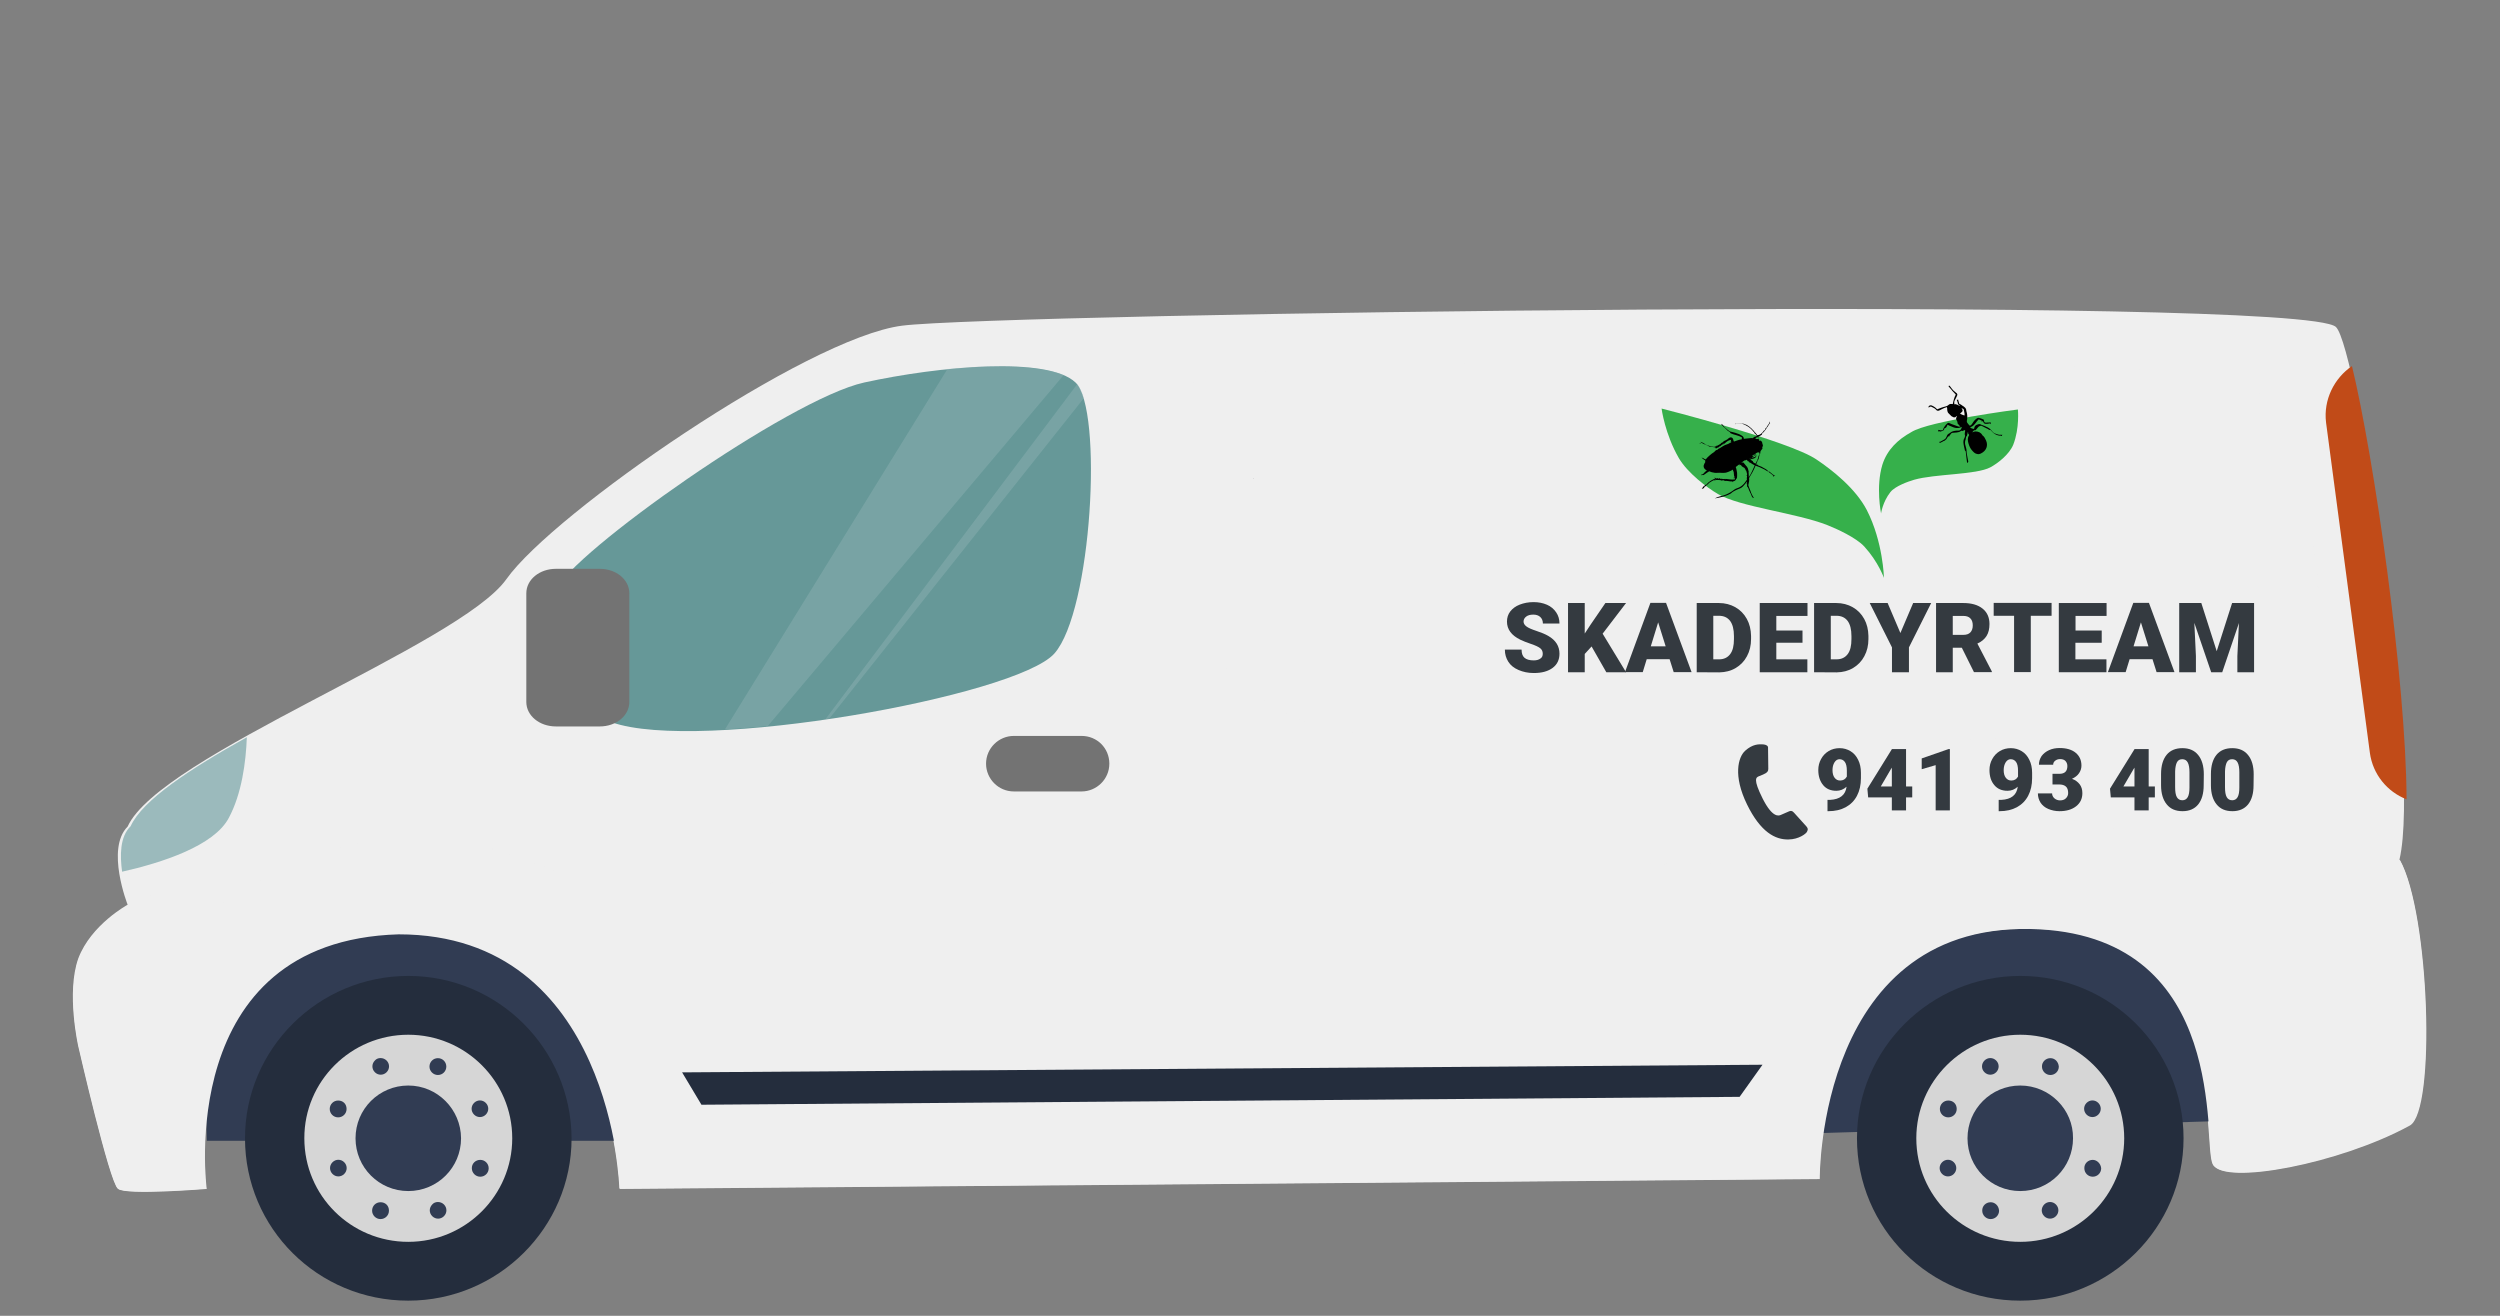 <?xml version="1.0" encoding="utf-8"?>
<!-- Generator: Adobe Illustrator 22.1.0, SVG Export Plug-In . SVG Version: 6.00 Build 0)  -->
<svg version="1.1" id="Layer_1" xmlns="http://www.w3.org/2000/svg" xmlns:xlink="http://www.w3.org/1999/xlink" x="0px" y="0px"
	 viewBox="0 0 1900 1000" style="enable-background:new 0 0 1900 1000;" xml:space="preserve">
<rect x="0" y="0" width="1900" height="1000" fill="#808080" stroke="none"/>
<style type="text/css">
	.st0{fill:#EFEFEF;}
	.st1{fill:#010202;}
	.st2{fill:#313C53;}
	.st3{fill:#242D3D;}
	.st4{fill:#D6D6D6;}
	.st5{fill:#669898;}
	.st6{opacity:0.34;}
	.st7{clip-path:url(#SVGID_2_);fill:#9BBABC;}
	.st8{clip-path:url(#SVGID_4_);fill:#9BBABC;}
	.st9{fill:#9BBABC;}
	.st10{fill:#737373;}
	.st11{fill:#C14B18;}
	.st12{fill:#3C3C3B;}
	.st13{fill:#36B04B;}
	.st14{fill:#343A40;}
</style>
<path class="st0" d="M1775.3,248.5c16.4,15.4,65.1,333.6,48.3,404.8c22.5,40.4,27.5,190.6,7.5,201.7c-52.9,29-141.2,45.8-149.5,29.7
	c-7.9-16.4,12.5-170.6-131.6-178.8c-169.1-9.3-167.4,189.9-167.4,189.9l-911.9,7.5c0,0-5.4-193.5-168.1-193.5
	c-171.3,5-145.9,193.5-145.9,193.5s-61.1,5-67.2,0c-6.4-5-30-108-30-108s-9.3-40.8,0-66.9c9.7-25.7,37.5-40.8,37.5-40.8
	s-16.8-42.6,0-59.4c24.3-54,252.5-138,287.9-188.1s227.9-183.3,300.8-192.6C758.6,238.2,1749.2,223.9,1775.3,248.5"/>
<path class="st1" d="M328.5,915.4c2.1-2.5,6.4-2.5,8.9,0s2.5,6.4,0,8.9s-6.4,2.5-8.9,0S326,918,328.5,915.4"/>
<path class="st1" d="M289.2,913.7c3.6,0,6.4,2.5,6.4,6.4c0,3.6-2.9,6.4-6.4,6.4s-6.4-2.9-6.4-6.4
	C282.8,916.5,285.6,913.7,289.2,913.7"/>
<path class="st2" d="M303.1,709.1c162.3,0,168.1,157.9,168.1,157.9h-314c0,0-0.4-15.2-0.7-35.3C160.4,785.9,185.1,712,303.1,709.1"
	/>
<path class="st3" d="M310.3,741.7c68.3,0,123.7,55.4,124.1,123.4c0,67.9-55.8,123.4-124.1,123.4c-68.7,0-124.1-55.1-124.1-123.4
	C186.2,797.1,242,741.7,310.3,741.7"/>
<path class="st4" d="M310.3,786.4c43.6,0,79,35.4,79,78.7s-35.4,78.7-79,78.7s-79-35-79-78.7C231.2,821.8,266.6,786.4,310.3,786.4"
	/>
<path class="st2" d="M310.3,825c22.2,0,40,18.2,40.1,40.1c0,22.2-17.9,40.1-40.1,40.1s-40.1-17.9-40.1-40.1
	C270.2,842.9,288.1,825,310.3,825"/>
<path class="st2" d="M252.7,883.3c2.5-2.5,6.4-2.5,8.9,0s2.5,6.4,0,8.9s-6.4,2.5-8.9,0S250.2,885.8,252.7,883.3"/>
<path class="st2" d="M257,836.4c3.6,0,6.4,2.5,6.4,6.4c0,3.6-2.9,6.4-6.4,6.4c-3.6,0-6.4-2.9-6.4-6.4
	C250.6,839.3,253.4,836.4,257,836.4"/>
<path class="st2" d="M284.9,806c2.1-2.5,6.4-2.5,8.9,0s2.5,6.4,0,8.9s-6.4,2.5-8.9,0S282.4,808.5,284.9,806"/>
<path class="st2" d="M332.8,804.2c3.6,0,6.4,2.9,6.4,6.4c0,3.6-2.9,6.4-6.4,6.4s-6.4-2.9-6.4-6.4
	C326.4,807.1,329.2,804.2,332.8,804.2"/>
<path class="st2" d="M360.3,838.2c2.5-2.5,6.4-2.5,8.9,0s2.5,6.4,0,8.9s-6.4,2.5-8.9,0S357.8,840.7,360.3,838.2"/>
<path class="st2" d="M365,881.5c3.6,0,6.4,2.9,6.4,6.4c0,3.6-2.9,6.4-6.4,6.4s-6.4-2.9-6.4-6.4C358.5,884.3,361.4,881.5,365,881.5"
	/>
<path class="st2" d="M328.5,915.4c2.1-2.5,6.4-2.5,8.9,0s2.5,6.4,0,8.9s-6.4,2.5-8.9,0S326,918,328.5,915.4"/>
<path class="st2" d="M289.2,913.7c3.6,0,6.4,2.5,6.4,6.4c0,3.6-2.9,6.4-6.4,6.4s-6.4-2.9-6.4-6.4
	C282.8,916.5,285.6,913.7,289.2,913.7"/>
<path class="st2" d="M1552.2,706.2c144.1,6.4,123.4,132.5,131.6,145.9l-298.9,9C1384.9,861.2,1383.4,698.6,1552.2,706.2"/>
<path class="st3" d="M1535.4,741.7c68.7,0,124.1,55.4,124.1,123.4s-55.8,123.4-124.1,123.4c-68.7,0-124.1-55.1-124.1-123.4
	C1411.3,797.1,1467.1,741.7,1535.4,741.7"/>
<path class="st4" d="M1535.4,786.4c43.6,0,79,35.4,79,78.7s-35.4,78.7-79,78.7s-79-35-79-78.7
	C1456.4,821.8,1491.8,786.4,1535.4,786.4"/>
<path class="st2" d="M1535.4,825c22.2,0,40.4,18.2,40.1,40.1c0,22.2-17.9,40.1-40.1,40.1s-40.1-17.9-40.1-40.1
	S1513.2,825,1535.4,825"/>
<path class="st2" d="M1476,883.3c2.5-2.5,6.4-2.5,8.9,0s2.5,6.4,0,8.9s-6.4,2.5-8.9,0S1473.5,885.8,1476,883.3"/>
<path class="st2" d="M1480.7,836.4c3.6,0,6.4,2.5,6.4,6.4c0,3.6-2.9,6.4-6.4,6.4c-3.6,0-6.4-2.9-6.4-6.4
	C1474.3,839.3,1477.1,836.4,1480.7,836.4"/>
<path class="st2" d="M1508.2,806c2.5-2.5,6.4-2.5,8.9,0s2.5,6.4,0,8.9s-6.4,2.5-8.9,0C1505.7,812.5,1505.7,808.5,1508.2,806"/>
<path class="st2" d="M1558.3,804.2c3.6,0,6.1,2.9,6.4,6.4c0,3.6-2.9,6.4-6.4,6.4s-6.4-2.9-6.4-6.4
	C1551.8,807.1,1554.7,804.2,1558.3,804.2"/>
<path class="st2" d="M1585.8,838.2c2.5-2.5,6.4-2.5,8.9,0s2.5,6.4,0,8.9s-6.4,2.5-8.9,0C1583.3,844.6,1583.3,840.7,1585.8,838.2"/>
<path class="st2" d="M1590.5,881.5c3.2,0,6.1,2.9,6.4,6.4c0,3.6-2.9,6.4-6.4,6.4c-3.6,0-6.4-2.9-6.4-6.4
	C1584,884.3,1586.9,881.5,1590.5,881.5"/>
<path class="st2" d="M1553.6,915.4c2.5-2.5,6.4-2.5,8.9,0s2.5,6.4,0,8.9s-6.4,2.5-8.9,0S1551.1,918,1553.6,915.4"/>
<path class="st2" d="M1512.9,913.7c3.2,0,6.1,2.5,6.4,6.4c0,3.6-2.9,6.4-6.4,6.4s-6.4-2.9-6.4-6.4
	C1506.4,916.5,1509.3,913.7,1512.9,913.7"/>
<path class="st0" d="M1662,653.3l162,0.4c22.5,40.4,27.5,190.6,7.5,201.7c-52.9,29-141.2,45.8-149.5,29.7
	c-7.9-16.4,12.5-170.6-131.6-178.8C1381.2,697,1383,896.1,1383,896.1l-911.9,7.5c0,0-5.4-193.5-168.1-193.5
	c-171.3,5-145.9,193.5-145.9,193.5s-61.1,5-67.2,0c-6.4-5-30-108-30-108s-9.3-40.8,0-66.9C69.6,703,97.5,688,97.5,688l48.3-22.5
	l13.9,28.6c0,0,63.7-53.6,142-57.2c78-3.6,142,37.2,142,37.2l974.1-20.7c0,0,57.2-35,134.5-31.5C1629.4,625.4,1662,653.3,1662,653.3
	L1662,653.3z"/>
<path class="st5" d="M656.8,290.7c57.2-12.5,139.5-20,160.6,0s12.5,173.8-16.1,206c-29,32.5-270.3,75.8-336.5,52.2
	c-65.8-23.6-53.3-73.3-42.2-100.5C433.6,420.9,599.6,303.3,656.8,290.7"/>
<g class="st6">
	<g>
		<g>
			<g>
				<g>
					<defs>
						<rect id="SVGID_1_" x="551.3" y="278.2" width="257.5" height="276.1"/>
					</defs>
					<clipPath id="SVGID_2_">
						<use xlink:href="#SVGID_1_"  style="overflow:visible;"/>
					</clipPath>
					<path class="st7" d="M805.2,283.9c1.4,0.4,2.5,0.7,3.2,1.1L583.5,551.8l0,0c-11.1,1.1-22.2,1.8-32.5,2.5l169.1-273.9l0,0
						c6.4-0.4,13.2-1.1,19.7-1.4c0.4,0,0.4,0,0.4,0c2.1-0.4,3.9-0.4,6.1-0.4c0.4,0,0.4,0,0.7,0c1.8,0,3.6,0,5.4,0c0.4,0,0.7,0,1.1,0
						c1.8,0,3.6,0,5.4,0c0,0,0.4,0,0.7,0c1.8,0,3.6,0,5.4,0c0.4,0,0.4,0,0.7,0C781.2,278.9,795.2,280.4,805.2,283.9L805.2,283.9"/>
				</g>
			</g>
		</g>
	</g>
</g>
<g class="st6">
	<g>
		<g>
			<g>
				<g>
					<defs>
						<rect id="SVGID_3_" x="627.5" y="291.8" width="196.3" height="254.6"/>
					</defs>
					<clipPath id="SVGID_4_">
						<use xlink:href="#SVGID_3_"  style="overflow:visible;"/>
					</clipPath>
					<path class="st8" d="M818.8,291.8c1.8,2.5,3.6,6.1,5,10.7L630.3,546.1c-1.1,0-1.8,0.4-2.9,0.4L818.8,291.8z"/>
				</g>
			</g>
		</g>
	</g>
</g>
<path class="st9" d="M99.3,627.9c8.9-19.7,44.7-43.3,88.3-67.6c-0.7,19-3.9,42.9-13.6,61.1c-11.1,21.5-51.1,34.3-81.2,41.1
	C91.1,650.1,91.1,635.8,99.3,627.9"/>
<g>
	<path class="st10" d="M822,559.3c11.8,0,21.1,9.3,21.1,21.1c0,11.8-9.7,21.1-21.1,21.1h-51.5c-11.8,0-21.1-9.7-21.1-21.1
		c0-11.8,9.7-21.1,21.1-21.1H822"/>
	<path class="st11" d="M1767.8,321.1c-2.1-17.2,6.1-33.6,19.7-42.9c16.8,69.4,41.1,238.5,41.5,329.3c-14.7-5.7-25.7-19-27.9-35.4
		L1767.8,321.1"/>
	<path class="st10" d="M455.8,432.3c12.5,0,22.5,8.2,22.5,18.6v82.6c0,10.4-10,18.6-22.5,18.6h-33.3c-12.5,0-22.5-8.2-22.5-18.6
		v-82.6c0-10.4,10-18.6,22.5-18.6H455.8"/>
</g>
<polygon class="st3" points="1339.5,809.2 1322.1,833.6 533.1,839.6 518.4,815 "/>
<path class="st0" d="M906.4,290.7c21.1-20,761-23.6,803.5,0c48.6,45.1,59,165.9,50.4,250.3c-17.2,15.4-527.1,39.7-738.1,14.7
	c-57.9-7.2-93.7-52.2-99.8-59C893.9,464.5,885.3,310.8,906.4,290.7"/>
<path class="st12" d="M952.6,363.5l-0.1,0.4c0.2-0.3,0.3-0.5,0.5-0.7C953,363.2,952.9,363.4,952.6,363.5z"/>
<g>
	<path class="st13" d="M1262.8,310.5c0,0,96.6,24.4,117.7,38.7c11.9,8,29.7,21.9,38.3,38.5c12.4,24.2,13,51.5,13,51.5
		s-4.3-12.2-14.9-23.8c-6.2-6.8-21.4-13.7-28.1-16.3c-23.2-9.2-66.3-13.8-83.1-23.6c-8.6-5-23.2-16.2-29.7-27.2
		C1265.3,329.9,1262.8,310.5,1262.8,310.5z"/>
	<path class="st13" d="M1533.6,311.2c0,0-67.7,8.7-81,17.2c-10.2,5.6-18.4,13.4-22,24.8c-5.1,16.8-1,37-1,37s1.2-8.7,7.1-16.2
		c3.5-4.5,13.6-8.1,18.1-9.4c15.7-4.5,47-3.7,57.8-9.4c5.5-2.9,14.5-9.8,17.5-17.3C1535,325.3,1533.6,311.2,1533.6,311.2z"/>
	<g id="ants">
		<path d="M1520.7,330.4c-1.5,0.3-2.7-0.4-4.1-0.8c-1.5-0.4-2.3-1.5-3.2-2.6c-1.5-1.9-3.5-2.5-5.4-3.4c-0.8-0.4-1.8-0.5-2.4-0.9
			c-1-0.7-1.8-0.4-2.6-0.1c-1.5,0.4-2.5,1.4-2.6,2.9c-0.1,0.5-0.3,0.6-0.8,0.4c-0.6-0.2-1.2-0.3-1.7-0.6c-0.3-0.1-0.3-0.3-0.6-0.4
			c0.2-0.1,0.3-0.3,0.6-0.4c0.3-0.2,0.7-0.3,0.9-0.4c2.2-1.3,3.2-3.7,5-5.4c0.8,0.4,1.6,0.7,2.4,1l-0.1,1c0.1,0,0.1,0,0.2-0.1
			c0.2-0.2,0.3-0.5,0.5-0.7c0.2,0.3,0.4,0.4,0.5,0.7c0.3,0.9,0.8,1.4,1.6,1.5c0.8,0.1,1.8,0,2.7-0.2c0.5-0.1,1-0.4,1.2,0.5
			c0.4-0.6,0.3-1.1,0.1-1.4c-0.5,0.1-0.9,0-1.3,0.1c-0.6,0.1-1.2-0.1-1.7,0.1c-1.5,0.2-2-0.3-2.1-1.7c0.1-0.3-0.2-0.6-0.4-0.7
			c-0.7-0.3-1.5-0.7-2.2-0.9c-0.6-0.2-1.2-0.3-1.8-0.4c-0.1,0-0.4,0.1-0.5,0.2c-1.4,0.8-2.5,1.9-3.3,3.2c-0.6,1-1.2,2.1-2.5,2.7
			c-0.7-0.7-1.4-1.4-1.9-2.2c-0.3-0.4-0.5-1-0.4-1.5c0.5-2.3,0.5-4.6-0.2-7c-0.1-0.2-0.1-0.4-0.2-0.5c0.1-2.2-1.5-3.2-3.1-4.2
			c-0.7-0.5-1.2-1-2-1.1c-0.1,0-0.2-0.3-0.3-0.4c-0.3-0.8-0.5-1.6-0.7-2.4c-0.1-0.2-0.1-0.4-0.1-0.6c-0.4,0.1-0.9,0.2-1.1,0.2
			c0.3,0.7,0.6,1.2,0.7,1.9c0.2,1.1,0.6,2,1.6,2.4c0.1,0,0.1,0.2,0.3,0.4c-1.6-0.5-2.8-1.8-4.4-1.3c-0.1-1.1-0.2-2.2,0.4-3.2
			s1.1-2,1.6-3.2c0.6-0.9,0.3-1.9-0.8-2.5c-0.8-0.6-1.4-1.1-2.1-1.8c-0.9-1-1.7-2.1-2.5-3.2c-0.2-0.3-0.4-0.4-0.8-0.2
			c-0.4,0.3-0.1,0.6,0.2,0.9c0.9,1,1.8,2,2.6,3.1c0.9,0.8,1.6,1.8,2.5,2.7c-0.5,1-1.1,2.1-1.4,3.4c-0.4,1.3-0.6,2.6-0.9,3.8
			c-0.4-0.1-0.9,0-1.3-0.1c-0.9,0-1.5,0.3-2,0.8c-0.6,0.6-1.1,0.8-1.8,1c-1.4,0.3-2.7,0.8-4,1.2c-0.9,0.3-1.8,0.8-2.8,1.1
			c-0.9-1.2-2.3-2.1-3.8-2.8c-0.6-0.3-1.4-0.4-2,0c-0.5,0.3-0.8,0.6-0.7,1.4c0.1,0,0.3-0.1,0.4-0.1c0.7-0.8,1.5-0.7,2.3-0.2
			c1.1,0.6,2.3,1,3.1,2.1c0.6,0.8,1.5,0.9,2.5,0.4c1.3-0.6,2.4-1.3,3.6-1.8c0.7-0.3,1.4-0.5,2.1-0.7c0.2,0.9,0.2,1.6,0.2,2.3
			c0.1,1,0.4,1.9,1.1,2.5c0.8,0.7,1.4,1.5,2.1,2.1c0.5,0.3,1,0.6,1.5,0.8c0.7,0.2,1.3,0.2,1.9-0.4c0.3-0.2,0.4-0.4,0.9-0.6
			c-0.2,0.4-0.2,0.6-0.4,0.9c-0.5,0.9-0.5,1.6,0.1,2.5c0.3,0.5,0.7,1.2,0.6,1.9c-0.1,0.3,0.3,0.7,0.5,0.9c0.5,0.7,1.1,1.2,1.7,1.9
			c-0.9,0-1.5,0.1-2-0.2c-1.6-0.6-3.1-1.1-4.7-1.7c-0.7-0.3-1.5-0.7-2.2-0.9c-0.3-0.1-0.5,0.1-0.8,0.2c-0.9,0.7-1.8,1.7-2.4,2.7
			c-0.5,0.7-0.9,1.3-1,2.2c-0.1,0.3-0.4,0.4-0.8,0.5c-0.9,0.2-1.8,0-2.8-0.3c-0.1,0.4-0.2,0.8-0.3,1.3c0.5-0.3,0.9-0.4,1.3-0.1
			c0.2,0.2,0.8,0.1,1.2-0.1c0.6-0.2,1.1-0.4,1.6-0.7c0.3-0.1,0.3-0.5,0.5-0.7c0.3-0.5,0.2-1.2,1.1-1.2c0.5-0.1,0.8-0.9,1.1-1.4
			c0.2-0.4,0.2-0.7,0.4-1c1,0.5,2,1,3.1,1.4c1.7,0.8,3.3,1.3,5.2,1.1c0.9-0.2,1.6-0.4,2.6-0.8c-0.2,0.4-0.1,0.6-0.2,0.8
			c-0.3,0.5-0.5,1-0.9,1.5c-0.4,0.3-1,0.5-1.6,0.5c-1.7-0.1-3.3,0.2-4.7,0.7c-0.7,0.3-1.2,0.8-1.7,1.1c-0.8,0.5-1.7,0.9-2.1,1.8
			c-0.2,0.4-0.2,0.7-0.4,1c-0.3,0.7-0.7,1.4-1.2,1.8c-1.1,0.7-2.2,1.3-3.3,1.9c-0.3,0.2-0.8,0.2-1.1,0.2c0.2,0.4,0.3,0.7,0.5,0.9
			c0.8-0.4,1.5-0.7,2.2-1.1c0.3-0.1,0.6-0.4,0.8-0.5c0.8,0.1,1.1-0.8,1.7-1.1c0.4-0.2,0.6-0.9,0.9-1.3c0.3-0.5,0.6-0.9,1-1.1
			c0.3-0.2,0.7-0.1,1,0c-0.1-0.2-0.3-0.3-0.4-0.4c0.6-0.7,1.1-1.3,1.7-2c0.2-0.1,0.3-0.1,0.4-0.2c1.2-0.1,2.3-0.2,3.5-0.3
			c1.1-0.2,2.3-0.3,3.3-1.2c0-0.1,0.2-0.1,0.3-0.1c0.8,0.5,1.4-0.2,2.1-0.4c0.6-0.2,0.9,0,0.7,0.7c-0.1,0.7-0.3,1.4-0.3,2.1
			c-0.1,0.4,0.2,0.8,0.2,1.1c0,0.1,0.1,0.3,0.1,0.4c-0.2,0.6-0.3,1.2-0.5,1.6c-1.3,2-0.8,4.1-0.4,6.2c0.2,1.1,0.5,2.1,0.7,3.1
			c0,0.1,0.1,0.4,0.2,0.4c0.6,0.2,0.4,0.7,0.5,1c0.4,2.7,0.5,5.4,1,8.2c0.1,0,0.2-0.1,0.3-0.1h0.1c0.2-0.2,0.3-0.6,0.5-0.8
			c-0.2-0.9-0.4-1.7-0.5-2.6c-0.3-1.8-0.8-3.7-0.8-5.5c0-1.8-0.8-3.4-1.1-5.1c-0.2-1.4-0.1-2.5,0.4-3.7c0.2-0.8,0.3-1.6,0.4-2.4v0.4
			c1-1,0.8-2.3,1.3-3.7c0.1,0.3,0.2,0.4,0.2,0.5c-0.1,0.6,0,1.1,0.6,1.4c0.1,0,0.2,0.5,0.1,0.6c-1.3,2-1.1,4-0.5,6.1s1.4,4,2.9,5.6
			c1.1,1.2,2,2.2,3.5,2.5c1.1,0.3,2.1,0.2,3.2-0.4c4.1-2,5.5-6,3.8-9.8c-0.7-1.5-1.3-2.9-2.7-3.9c-0.1,0-0.2-0.2-0.2-0.3
			c-1.1-1.9-2.9-2.6-5-2.7c-0.9,0-1.6,0.4-2.6,0.7c0.4-0.6,0.9-1,1.3-1.5c0-0.1,0.2-0.1,0.3-0.1c0.9,0.4,1.3-0.5,1.7-0.9
			c0.4-0.4,0.8-0.9,1.1-1.3c0.6-0.9,1.5-1,2.3-1.3c0.1,0,0.4,0.1,0.5,0.2c1.8,1,3.6,1.8,5.4,2.7c0,0.1-0.1,0.4-0.1,0.5
			c0.3-0.1,0.5-0.2,0.9-0.2c0.3,0.1,0.5,0.1,0.6,0.2c0.7,0.7,1.3,1.4,1.9,2c0.7,0.6,1.3,1,2.1,1.4c0.8,0.4,1.6,0.6,2.5,0.8
			c0.4,0.1,0.7-0.1,1.1,0c0.3,0.1,0.5,0.2,0.7,0.3c0.2-0.1,0.3-0.3,0.4-0.6l0.1-0.5C1520.8,330.7,1520.7,330.4,1520.7,330.4z
			 M1489.6,314.4c0.6-0.6,1.3-1.1,1.8-1.7c0.5-0.8-0.1-1.7-0.7-2.6c0.6,0.3,1,0.5,1.4,0.7c0.1,0,0.4,0.2,0.3,0.3
			c0.3,1,0.4,2,0.6,2.9c0.1,0.6,0.1,1.2,0,1.8C1491.7,315.4,1490.5,314.9,1489.6,314.4z"/>
	</g>
	<g id="roaches">
		<path d="M1319.1,322.1c-0.3-0.1-0.4-0.1-0.6,0.2C1318.8,322.4,1318.9,322.4,1319.1,322.1z M1303.2,378.8c4.2-0.7,8.5-1.6,12.3-3.8
			c1.2-1.2,2.3-1.7,3.4-2.3c0.3-0.2,0.8-0.4,1.3-0.6c0.3-0.1,0.6-0.2,0.7-0.3c0.6-0.2,1-0.4,1.5-0.6c1.5-0.6,2.7-1.9,3.3-2.7
			c0.8-0.8,1.3-1.7,2-2.6c-0.2,0.6,0.3,1.2-0.5,2c-0.1,0.4,0.4-0.2,0.5-0.4c0.2,0.7,0.1,1.3,0,2.1c0.5,0.5,0.8,0.9,1,1.4
			c0,0,0.1,0.2,0.1,0.3c0.2,0.6,0.4,1.2,0.7,1.8l0,0c0.1,0.2,0.2,0.4,0.3,0.6l0,0c0.2,0,0.1,0.2,0.2,0.3c-0.1,0.3,0.1,0.5,0.3,0.7
			c0.2,0,0.1,0.2,0.1,0.2l0,0c0.1,0.2,0.2,0.4,0.3,0.7c0.1,0.3,0.2,0.6,0.3,0.7c0.1,0.3,0.2,0.6,0.3,0.8c0.2,0.6,0.6,0.9,0.9,1.2
			h0.2c0.4,0.2,0.8,0.2,0.4-0.1c0.2,0,0.2,0,0.3,0.2c0.1,0.3-0.1-0.4-0.5-0.5c-0.5-0.7-1.4-2.4-1.9-3.7c0-0.2,0.1-0.3-0.1-0.4
			c-0.1-0.2-0.1-0.4-0.2-0.6c-0.3-0.7-0.7-1.8-1-2.5c-0.2-0.6-0.5-1.4-0.7-1.9c0.4-1.9,0.9-3.8,0.6-5.5c1.9-3.1,3.6-6,4.9-9.4
			c4,1.3,9.1,3.7,13.2,7.3c-0.1,0.5,0.2,0.9,0.9,1.3c-0.1-0.3-0.3-0.7-0.4-1c0.5-0.5,0.7,0.1,1.1,0.4c0.4-0.6-1.1-1.1-1.3-1
			c-1.1-0.9-2-1.8-3.3-2.7c0,0.2,0.1,0.3-0.1,0.4c-0.6-0.2-0.8-0.6-1.2-0.9c0.3-0.2,0.7,0.5,1,0.5c-1-1.2-3.2-2.3-5.4-3.5
			c-0.8-0.4-2-0.7-2.5-1c-0.2,0-0.1-0.4-0.1-0.4c-0.4-0.2-1.2,0-1.4-0.5c0.3-0.9,0.9-1.8,1-2.7c0.1-0.4,0.5-0.6,0.6-0.8
			c0.6-1.2,0.6-2.8,1-4c0.1-0.3,0.5-0.5,0.5-0.7c0.1-0.5,0-1.2,0.2-1.7c0.4-0.8,1.1-1.3,1.4-1.9c0.2-0.3-0.1-0.5-0.1-0.8
			c0.1-0.7,0.6-1.2,0.5-1.8c-0.1-0.8-0.7-1.7-0.6-2.5c-0.5-0.5-0.9-0.9-1.5-1.2c-0.3,0.2-0.1,0.4-0.2,0.5c0,0.2-0.6-0.7-0.6-0.6
			c0-0.2,0.1-0.3,0.1-0.3l0,0c-0.3-0.1-0.4-0.5-0.3-0.6c0.1-0.3,0.1-0.4-0.1-0.5c-0.1-0.4-0.3-0.8-0.4-1.2c1-0.4,1.8-1,2.7-1.6
			c0.5-0.4,0.1-0.5,0.2-0.8c1.5-1.3,2.7-2.8,3.7-4.5c0.8-1.1,1.6-2.3,1.9-2.9c0.3-0.2,0.5-0.5,0.7-0.6c-0.2,0-0.3,0.2-0.6,0.2
			c0.3-1,0-2.1-0.2-0.9l0,0c0,0.2-0.2,0.1-0.2,0.5l0.2-0.1c-0.1,0.3-0.2,0.6-0.3,0.9c-0.2,0.1-0.3,0.1-0.5,0.5
			c0.2-0.1,0.2-0.1,0.3-0.1c-0.2,0.1-0.3,0.4-0.3,0.5c-0.6,0.3-1.1,1.1-1,1.6c-0.4,0.2-1.6,1.2-1.3,1.9c-0.2,0.5-0.6,0.3-0.9,0.6
			c-1.5,2.3-3.1,3.4-5,3.6c-0.6-0.7-1-1.4-1.6-2c-0.1-0.2-0.4-0.5-0.6-0.7l0,0l0,0c-1-1.3-3.2-3.6-5.8-5.1c-0.2,0-0.3-0.2-0.4-0.2
			c-0.2,0-0.2,0-0.2,0c-1-0.5-2-0.9-3.1-1c-1.5-0.3-3.2,0.1-4.7,0.2c-0.1-0.2-0.2,0-0.3,0.1c1.7-0.1,3.3-0.5,4.9-0.2
			c1.1,0.4,3.3,1.3,5.6,2.9c0.2,0.4,0.7,0.6,1,0.8c0.1,0.2,0.2,0.3,0.4,0.5c0.1,0.2,0.5,0.3,0.6,0.6c0-0.2,0-0.2,0-0.2
			c0.2,0,0.1,0.2,0.3,0.2c-0.2,0.4,0.2,0.7,0.5,0.6c-0.1,0.3,0.4,1.1,0.8,0.9V328c0.1,0.2,0.1,0.2,0.2,0.3l-0.2,0.3l0.4,0.2v-0.2
			l0.1,0.2c0,0,0,0-0.2,0c-0.1,0.4,0.8,1.4,1.1,0.9c-0.3,0.5,0.2,0.9,0.9,1.2c-0.4,0.1-0.7,0.2-0.2,0.5c-0.5,0.4-1,0.3-1.5,0.5
			c-0.6,0.2-1.1,0.7-1.4,1.1c-1.4-0.2-2.7,0.1-4,0.2l0,0c-0.4,0.1-1.6,0.2-2.9,0.3c0-0.9-0.3-1.7-1.5-2.4l0,0
			c-0.6-0.4-1.9-1.2-3.4-1.6c-2-0.8-4.2-1.2-5.7-1.6c-0.9-0.5-1.3-1.1-1.8-1.3c-0.6-0.5-1.5-1.4-2.1-1.8c-0.8-0.8-2.1-2.9-2.5-2.6
			c-0.2,0-0.2,0.1-0.2,0.1l0,0c0,0.2,0.1,0.2,0.1,0.2c0.1,0.2,0.3,0.2,0.4,0.3c-0.1,0.9,1.6,0.9,1,1.8c0.3,0.1,0.4-0.1,0.6-0.2
			c0.1,0.5,0.8,1,1.4,1.5c0.3,0.2,0.4,0.5,0.6,0.6c0.5,1,2.9,1.7,2.9,2.7c3.2,1.6,5.4,1.3,8.8,3.3c-0.1,0.5-0.1,0.9-0.2,1.4
			c-1.5,0.2-2.5,0.5-3.3,0.8c-0.8,0.2-1.8,0.7-2.6,0.9c-0.5-0.7-0.4-1.4-0.7-2l0,0c0,0-1.1-2.7-4,0l0,0c-0.3,0.1-0.3,0.5-0.6,0.5
			c-0.3,0.1-0.2,0-0.6,0.3c-0.5,0.4-1.1,0.5-1.7,0.8c-0.7,0.6-1.2,1.4-2.1,1.4c-0.1,0.7-1.5,1.3-2.2,1.7c-0.6,0.3-0.9,0.8-1.5,0.2
			c0.6,0.7-0.5,1-1.1,0.5c0,0.2,0.4,0.3,0.5,0.5c-1.9,0.4-4.6-0.5-7-1.4c-1-0.4-1.9-1.4-2.9-1.7c-0.7-0.1-0.9-0.5-1.6-0.9
			c-0.4,0.1,0.6,0.2,0.7,0.6c-0.5,0.7-1,0.8-1.5,0.6c0.2,0.6,1.1,0.3,1.6-0.2c2,1.3,4.1,1.6,6,2.9c1.5,0.2,3.1,0.4,4.4,0.6
			c0.1,0.2-0.1,0.4-0.2,0.3c-0.1,0.5,0.6-0.3,0.9,0c-0.1,0.4-0.2,0.5-0.5,0.4c-0.2,0.4,0.6,0.2,0.7-0.2c0.1,0.2-0.1,0.3-0.1,0.4
			c0.7-0.3,1.3-1.3,2.2-0.9c-0.2-0.4,0.4-1,0.9-0.8c0.9-0.7,1.5-1.8,2.5-1.4c-0.4-0.5,0.3-0.9,0.7-1c-0.1,0.3-0.2,0.6-0.1,0.9
			c0.7-1.6,3-3,4.8-3.4c0.4,0.5,0.2,0.8,0.4,1.2c-0.3,0.2-0.1-0.3-0.5-0.2c-0.2,0.3,0.6,0.5,0.6,0.7c-0.3,0.4-0.6,0.7-1,0.4
			c-0.4,0.8-2.6,1.4-3.7,1.8c-1.9,0.8-3.5,2.3-5.3,3c-0.3,0.9-1.3,0.6-1.8,1.1c-0.4,0.2-0.8,0.8-1.2,1.2c-1.3,0.9-2.5,1.6-3.7,2.8
			c-1,0.9-2,1.8-2.8,2.9c-0.6-0.2-0.8-0.6-1.4-0.5c0.2-0.3-0.5-1-0.5-0.3c-0.6-0.6-0.8-0.4-1.2-0.8c0.4,1.1,1.6,1.5,2.8,2.4
			c-0.1,0.4-0.1,0.9,0,1.2c-0.4,0.6-0.7,1.2-0.7,1.2l0,0c-0.9,1.6-0.8,3.4,1.1,4.7l0,0c0.3,0.2,0.5,0.2,0.8,0.4
			c-0.9,0.6-2.2,1.9-2.6,2.5c-0.6,0.5-1.3,0.8-1.8,0.7c0,1.1,1.2-0.1,1.8,0.4c1-0.8,2.2-1.3,3.1-2.1c0.4-0.2,0.9-0.6,1.3-0.8
			c1.7,0.7,2.6,0.9,3,0.9c1.5,0.5,3.3,0.2,4.6,0.2c1.1,0,1.9,0.1,2.7,0.1c1.2,0,2.1,0.1,4.5-0.9c1.7-0.7,2.5-1.1,2.9-1.5l0.2-0.1
			c0.1,0.7,0.5,1.2,0.7,1.9c0.2,1.3,0.2,2.7,0.4,4.1c-0.3,0.4-0.6,0.3-0.8,0.3c-0.1,0.4,0.7,0.1,0.9,0.1c0.4-0.6-0.2-0.9,0.1-1.4
			c0.5,0.3-0.1,1.7,0.4,2.4c-2.1,0.5-4.8-0.1-6.8-0.3c-0.2,0-0.6,0.5-0.7-0.1c-1.3,0.6-2.7-0.4-3.9,0.1c-0.3-0.2,0.5-0.6-0.1-0.7
			c-0.5,0.7-1.8,0.6-1.9-0.1c-0.5,1.1-1.4-0.1-2.2-0.2c-0.2,0.3,0.6,0.5,0.7,0.6c-2.3,1-4.7,2.1-6.8,4.5c-0.3,0.4-0.8,0.3-1.1,0.5
			c-0.4,0.8-0.8,1.1-1.3,1.1c-0.6,0.8-0.6,1.5-1.3,1.7c0.9,0.3,1.9-0.3,2.3-1.5c0.6-0.2,1.4-0.6,1.5-1.4c0.7-0.1,1.5-0.7,1.7-1.4
			c1.7-1,3.4-2.3,5.2-2.6c0.1,0.7-1.1,0.4-1.5,0.7c0.6,0.4,1.2-0.3,1.9-0.4c1.4,0.1,2.2-0.1,3.7,0.2c0.1,0.2-0.2,0.4-0.2,0.5
			c0.5,0.1,0.3-0.2,0.6-0.6c0.5,0.7,1.7-0.5,2.4,0.7c1.4-0.5,3.9,0.5,5.6,0.3c0,0.2-0.1,0.4-0.1,0.5c0.3,0.1,0.4-0.2,0.3-0.4
			c1.1-0.2,2.7-0.6,2.8-2c0.1-0.3,0.3-0.2,0.4-0.1c0.4-0.9,0.4-1.8,0.4-2.7c0.1-1.3-0.1-2.6-0.3-3.3c-0.2-0.9-0.3-2-0.7-2.8
			c0-0.2,0-0.2,0-0.2c0.7-0.6,1.6-1.2,2.2-1.7c0.3,0.1,0.5-0.1,0.7-0.3c0.3,0.2,0.1,0.4-0.1,0.7c0.3,0.2,0.3-0.2,0.5-0.4l0,0l0,0
			c0,0.2,0.9,0.4,1,0.8l-0.3,0.4c0.3,0.2,0.3-0.4,0.5-0.4c0.1,0.2,0.3,0.6,0.7,0.9c0.4,0.3,0.9,0.4,1.1,0.5c0.7,0.6,1.2,1.6,1.8,2
			c-0.4,0.1-1-0.8-1.1-1.1c-0.5,0.5,1.3,1.3,0.9,2.2c0.2,0,0.3-0.2,0.4-0.1c0.2,0.3-0.1,0.8-0.2,1.2c0.1,0.5,0.2-0.3,0.3-0.4
			c0.1,0.7,0.5,1.4-0.2,2.2c0.6,0.4,0.4,1.5-0.1,2.3c0.2,0,0.2-0.1,0.3-0.2c0.2,0.4,0.2,0.8-0.1,1.3c-1,1.3-1.8,2.8-3.5,4.2
			c-1.9,1.6-3.3,1.8-4.4,2.3c-0.4,0.1-0.7,0.3-1,0.5l0,0c-0.2,0.1-0.2,0.1-0.2,0.1c-0.2,0.1-0.2,0.1-0.3,0.2c-2.6,2-5.1,3.4-7.8,4.3
			C1308.7,377,1305.8,377.3,1303.2,378.8z M1324.4,331.5L1324.4,331.5C1324.3,331.5,1324.3,331.5,1324.4,331.5
			C1324.4,331.5,1324.3,331.5,1324.4,331.5z M1334,333.2c0.3-0.2,0.6-0.5,0.9-0.7c0.4,0.1,0.8-0.1,1.1-0.4c0.1,0.5,0.3,0.8,0.7,1.1
			c-0.4,0.2-0.3,0.5-0.2,0.6c-0.5-0.1-0.9-0.3-1.4-0.1C1334.6,333.5,1334.3,333.5,1334,333.2z M1332.3,350.4
			c-0.7,0.1-1.6-0.9-1.7-1.3c0.1,0.2,0.8,0.4,0.5,0.1c-0.4-0.1-1.2-0.2-1.5-0.6c1.1,0.3,2.2,0.2,2.2,0.2s0,0,0.2-0.1
			c1.5-0.2,3.3-1.4,2.7-2.8c-0.7,0.2-0.1,0.8-0.5,1.1c-0.7,0.5-1.5,0.4-2.2,0.8c-0.3-0.2-0.5-0.2-0.8-0.4c0.3,0.1,0.4,0.1,0.7-0.1
			c1-0.7,2.8-1.4,2.9-2.4c-1,0.8-1.9,1.8-3.1,1.7c0.3-0.5,0.7-1.1,1.2-1c0,0.2-0.2,0.3-0.1,0.4c1.3-1.1,2.9-2.9,4.4-1.9
			c0.3,1.1-0.7,2-1,3.4l0.3,0.2c0,0-0.3,0.1-0.3-0.1c-0.2,1.5-1.3,3.3-1.9,4.7C1333.6,352.2,1331.5,351,1332.3,350.4z M1329.1,362.6
			c0.1-1.4-0.2-2.7-0.2-4.1c0.2,0,0.3,0.2,0.4,0.1c-0.4-0.2-0.5-0.7-0.5-1c-0.3-2.2-1.5-3.4-1.9-3.7l-0.1-0.2
			c-0.2-0.3-0.4-0.5-0.5-0.6c-0.5-0.6-0.9-1.2-1.5-1.7c-0.5-0.2-0.9,0.6-1.3,0.2c0.6-0.5,1.6-1.1,2.3-1.7c0.6,0.2,1.1-0.3,1.6-0.5
			c0.6,0.5,0.8,0.9,1.1,1.3c0.4-0.6,1.2,0.9,1.5,1.2c0.1-0.3-0.1-0.4,0.3-0.2c1.2,0.8,1.9,1.3,3.3,2
			C1332.3,356.5,1330.9,360,1329.1,362.6z M1337.2,334.4C1337.6,334.4,1337.2,334.2,1337.2,334.4L1337.2,334.4z"/>
	</g>
</g>
<g>
	<g>
		<path class="st14" d="M1172.5,496.9c0-1.9-0.7-3.3-2-4.3s-3.6-2.1-6.9-3.2s-6-2.2-8.1-3.2c-6.8-3.3-10.2-7.9-10.2-13.8
			c0-2.9,0.8-5.5,2.5-7.7c1.7-2.2,4.1-4,7.2-5.2s6.6-1.9,10.5-1.9c3.8,0,7.2,0.7,10.2,2s5.3,3.3,7,5.8s2.5,5.3,2.5,8.5h-12.6
			c0-2.1-0.7-3.8-2-5s-3.1-1.8-5.3-1.8c-2.3,0-4.1,0.5-5.4,1.5s-2,2.3-2,3.8c0,1.3,0.7,2.6,2.2,3.7c1.4,1.1,4,2.2,7.6,3.4
			c3.6,1.2,6.6,2.4,9,3.8c5.7,3.3,8.5,7.8,8.5,13.5c0,4.6-1.7,8.2-5.2,10.8c-3.5,2.6-8.2,3.9-14.3,3.9c-4.3,0-8.1-0.8-11.6-2.3
			s-6.1-3.6-7.8-6.3c-1.7-2.7-2.6-5.7-2.6-9.2h12.7c0,2.8,0.7,4.9,2.2,6.2c1.5,1.3,3.8,2,7.1,2c2.1,0,3.8-0.5,5-1.4
			C1171.9,499.8,1172.5,498.5,1172.5,496.9z"/>
		<path class="st14" d="M1209.6,491.3l-5.2,5.7v13.9h-12.7v-52.6h12.7v23.2l4.4-6.7l11.3-16.5h15.7l-17.8,23.3l17.8,29.3h-15
			L1209.6,491.3z"/>
		<path class="st14" d="M1268.9,501h-17.4l-3,9.8H1235l19.3-52.6h11.9l19.4,52.6H1272L1268.9,501z M1254.6,491.2h11.3l-5.7-18.2
			L1254.6,491.2z"/>
		<path class="st14" d="M1289.5,510.9v-52.6h16.9c4.6,0,8.8,1.1,12.5,3.2c3.7,2.1,6.6,5.1,8.7,8.9c2.1,3.8,3.1,8.1,3.2,12.9v2.4
			c0,4.8-1,9.1-3.1,13c-2,3.8-4.9,6.8-8.6,9s-7.8,3.2-12.4,3.3L1289.5,510.9L1289.5,510.9z M1302.1,468v33.1h4.4
			c3.6,0,6.4-1.3,8.4-3.9s2.9-6.4,2.9-11.5v-2.3c0-5.1-1-8.9-2.9-11.5c-2-2.6-4.8-3.9-8.5-3.9L1302.1,468L1302.1,468z"/>
		<path class="st14" d="M1369.9,488.5H1350v12.6h23.6v9.8h-36.2v-52.6h36.3v9.8H1350v11.1h19.9V488.5z"/>
		<path class="st14" d="M1378.7,510.9v-52.6h16.9c4.6,0,8.8,1.1,12.5,3.2c3.7,2.1,6.6,5.1,8.7,8.9c2.1,3.8,3.1,8.1,3.2,12.9v2.4
			c0,4.8-1,9.1-3.1,13c-2,3.8-4.9,6.8-8.6,9s-7.8,3.2-12.4,3.3L1378.7,510.9L1378.7,510.9z M1391.4,468v33.1h4.4
			c3.6,0,6.4-1.3,8.4-3.9s2.9-6.4,2.9-11.5v-2.3c0-5.1-1-8.9-2.9-11.5c-2-2.6-4.8-3.9-8.5-3.9L1391.4,468L1391.4,468z"/>
		<path class="st14" d="M1444.3,481.1l9.7-22.8h13.7l-16.9,33.7v18.9h-12.9V492l-16.9-33.7h13.6L1444.3,481.1z"/>
		<path class="st14" d="M1491,492.3h-6.9v18.6h-12.7v-52.6h20.7c6.2,0,11.1,1.4,14.6,4.2c3.5,2.8,5.3,6.7,5.3,11.7
			c0,3.7-0.7,6.7-2.2,9.1s-3.8,4.4-7,5.8l11,21.2v0.5h-13.6L1491,492.3z M1484.1,482.5h8c2.4,0,4.2-0.6,5.4-1.9
			c1.2-1.3,1.8-3,1.8-5.3s-0.6-4.1-1.8-5.3c-1.2-1.3-3-1.9-5.4-1.9h-8V482.5z"/>
		<path class="st14" d="M1559.2,468h-15.8v42.8h-12.7V468h-15.5v-9.8h44V468z"/>
		<path class="st14" d="M1597.2,488.5h-19.9v12.6h23.6v9.8h-36.2v-52.6h36.3v9.8h-23.6v11.1h19.9v9.3H1597.2z"/>
		<path class="st14" d="M1635.9,501h-17.4l-3,9.8H1602l19.3-52.6h11.9l19.4,52.6H1639L1635.9,501z M1621.5,491.2h11.3l-5.7-18.2
			L1621.5,491.2z"/>
		<path class="st14" d="M1673,458.3l11.7,36.6l11.7-36.6h16.7v52.6h-12.7v-12.3l1.2-25.1l-12.7,37.4h-8.4l-12.8-37.5l1.2,25.2v12.3
			h-12.7v-52.6H1673L1673,458.3z"/>
	</g>
</g>
<g>
	<path class="st14" d="M1403.4,597.9c-2.3,2.1-4.9,3.1-7.8,3.1c-4.2,0-7.6-1.4-10-4.3s-3.7-6.7-3.7-11.5c0-3,0.7-5.8,2.1-8.3
		c1.4-2.6,3.3-4.6,5.8-6.1s5.3-2.2,8.3-2.2c3.1,0,5.8,0.8,8.3,2.3s4.4,3.7,5.8,6.6c1.4,2.8,2.1,6.1,2.1,9.8v4.1c0,5.1-1,9.6-3,13.4
		s-4.9,6.7-8.6,8.7s-8.1,3-13.1,3h-0.7v-8.6h2C1398.4,607.5,1402.6,604.2,1403.4,597.9z M1398.5,593.2c2.3,0,4-1,5.1-3v-4.5
		c0-3-0.5-5.2-1.5-6.6c-1-1.4-2.4-2.1-4.1-2.1c-1.5,0-2.8,0.8-3.8,2.4c-1,1.6-1.5,3.6-1.5,5.9c0,2.4,0.5,4.4,1.6,5.8
		S1396.7,593.2,1398.5,593.2z"/>
	<path class="st14" d="M1448.6,597.7h4.7v8.3h-4.7v9.9h-10.8V606h-18l-0.6-6.6l18.6-30v-0.1h10.8V597.7z M1429.4,597.7h8.4v-14.3
		l-0.7,1.1L1429.4,597.7z"/>
	<path class="st14" d="M1481.9,615.9h-10.8v-34.4l-10.6,3.1v-8.2l20.4-7.1h1V615.9z"/>
	<path class="st14" d="M1533.5,597.9c-2.3,2.1-4.9,3.1-7.8,3.1c-4.2,0-7.6-1.4-10-4.3c-2.5-2.9-3.7-6.7-3.7-11.5
		c0-3,0.7-5.8,2.1-8.3c1.4-2.6,3.3-4.6,5.8-6.1s5.3-2.2,8.3-2.2c3.1,0,5.8,0.8,8.3,2.3s4.4,3.7,5.8,6.6c1.4,2.8,2.1,6.1,2.1,9.8v4.1
		c0,5.1-1,9.6-3,13.4s-4.9,6.7-8.6,8.7s-8.1,3-13.1,3h-0.7v-8.6h2C1528.6,607.5,1532.7,604.2,1533.5,597.9z M1528.6,593.2
		c2.3,0,4-1,5.1-3v-4.5c0-3-0.5-5.2-1.5-6.6c-1-1.4-2.4-2.1-4.1-2.1c-1.5,0-2.8,0.8-3.8,2.4c-1,1.6-1.5,3.6-1.5,5.9
		c0,2.4,0.5,4.4,1.6,5.8S1526.8,593.2,1528.6,593.2z"/>
	<path class="st14" d="M1560.1,588.1h5.1c4,0,6-2,6-5.9c0-1.5-0.5-2.8-1.4-3.8s-2.3-1.5-4.1-1.5c-1.4,0-2.7,0.4-3.7,1.2
		c-1.1,0.8-1.6,1.9-1.6,3.1h-10.8c0-2.5,0.7-4.6,2-6.6c1.4-1.9,3.3-3.4,5.7-4.5s5.1-1.6,8-1.6c5.2,0,9.3,1.2,12.2,3.6
		s4.4,5.6,4.4,9.8c0,2-0.6,3.9-1.8,5.7c-1.2,1.8-3,3.2-5.4,4.3c2.5,0.9,4.4,2.3,5.8,4.1c1.4,1.8,2.1,4.1,2.1,6.8
		c0,4.2-1.6,7.5-4.8,10s-7.4,3.7-12.6,3.7c-3,0-5.9-0.6-8.5-1.7c-2.6-1.1-4.6-2.8-5.9-4.8c-1.3-2.1-2-4.4-2-7h10.8
		c0,1.4,0.6,2.7,1.7,3.7c1.2,1,2.6,1.6,4.3,1.6c1.9,0,3.4-0.5,4.5-1.6c1.1-1.1,1.7-2.4,1.7-4c0-2.3-0.6-4-1.8-5
		c-1.2-1-2.8-1.5-4.9-1.5h-5.2v-8.1H1560.1z"/>
	<path class="st14" d="M1633,597.7h4.7v8.3h-4.7v9.9h-10.8V606h-18l-0.6-6.6l18.6-30v-0.1h10.8V597.7z M1613.8,597.7h8.4v-14.3
		l-0.7,1.1L1613.8,597.7z"/>
	<path class="st14" d="M1674.8,596.8c0,6.3-1.4,11.1-4.2,14.6c-2.8,3.4-6.8,5.1-11.9,5.1c-5.2,0-9.2-1.7-12-5.2
		c-2.8-3.4-4.3-8.3-4.3-14.5v-8.5c0-6.3,1.4-11.1,4.2-14.6c2.8-3.4,6.8-5.1,12-5.1s9.2,1.7,12,5.2c2.8,3.4,4.3,8.3,4.3,14.6
		L1674.8,596.8L1674.8,596.8z M1664,587c0-3.3-0.4-5.8-1.3-7.5s-2.3-2.5-4.2-2.5c-1.9,0-3.2,0.8-4,2.3s-1.3,3.9-1.4,7v11.9
		c0,3.5,0.4,6,1.3,7.6s2.3,2.4,4.2,2.4c1.8,0,3.2-0.8,4.1-2.4s1.3-4,1.3-7.4V587z"/>
	<path class="st14" d="M1712.7,596.8c0,6.3-1.4,11.1-4.2,14.6c-2.8,3.4-6.8,5.1-11.9,5.1c-5.2,0-9.2-1.7-12-5.2
		c-2.8-3.4-4.3-8.3-4.3-14.5v-8.5c0-6.3,1.4-11.1,4.2-14.6c2.8-3.4,6.8-5.1,12-5.1s9.2,1.7,12,5.2c2.8,3.4,4.3,8.3,4.3,14.6
		L1712.7,596.8L1712.7,596.8z M1701.9,587c0-3.3-0.4-5.8-1.3-7.5s-2.3-2.5-4.2-2.5c-1.9,0-3.2,0.8-4,2.3s-1.3,3.9-1.4,7v11.9
		c0,3.5,0.4,6,1.3,7.6s2.3,2.4,4.2,2.4c1.8,0,3.2-0.8,4.1-2.4s1.3-4,1.3-7.4V587z"/>
</g>
<path class="st14" d="M1340.6,565.8c-4.1-0.4-8.7-0.2-14.2,4.7s-9.3,19.1,1.3,40.8c10.4,21.3,21.6,26.9,31.5,26.7
	c8.1-0.1,13.4-4.5,14-5.7s1.4-2.3-0.5-4.4c-1.9-2.1-7.4-8.3-8.4-9.3s-2.2-3.2-4.8-1.9c-2.6,1.2-4.9,2.2-6.2,2.7
	c-1.3,0.5-6.1,2.6-13.7-12.5c-7.5-15-5-16.1-2.7-17s4.2-1.7,5.1-2.3c0.9-0.7,1.9-1.3,1.9-3.2s-0.2-15.6-0.2-16.4
	C1343.8,567.4,1343,566.1,1340.6,565.8z"/>
</svg>
